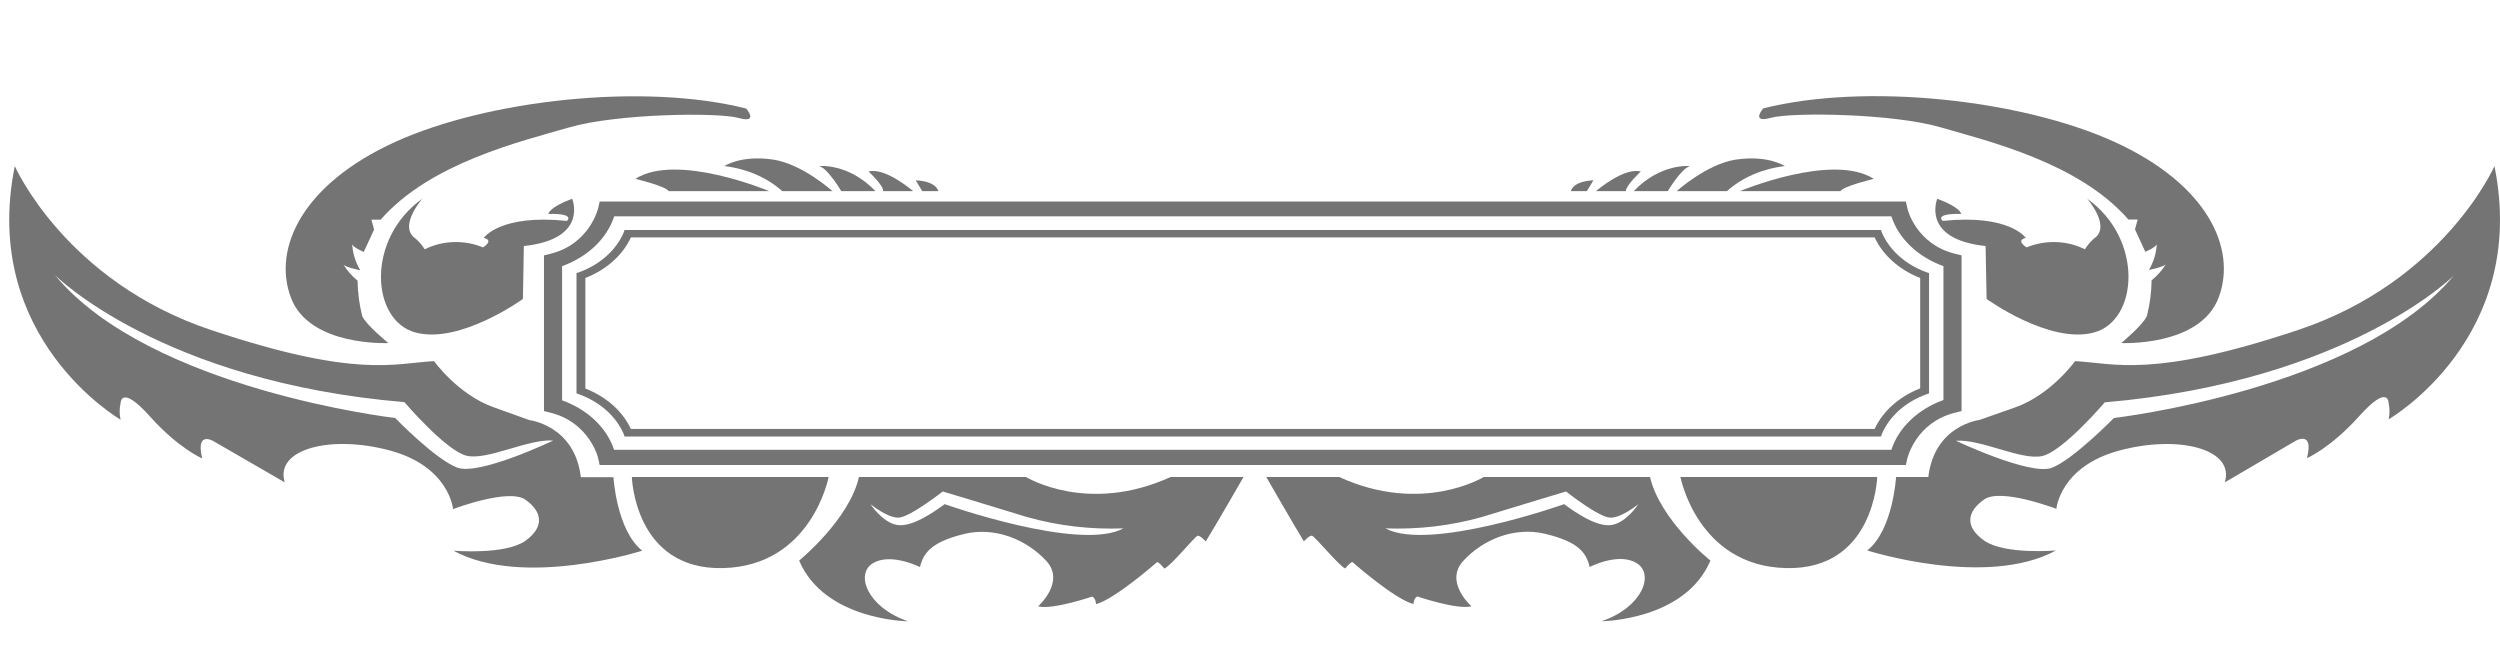 <svg width="338" height="90" viewBox="0 0 338 90" fill="none" xmlns="http://www.w3.org/2000/svg">
<g clip-path="url(#clip0_446_4122)">
<path d="M257.672 62.866H81.079L80.891 62.045C80.891 61.829 79.642 57.097 74.421 55.794L73.547 55.578V34.526L74.421 34.311C79.742 32.997 80.879 28.152 80.891 28.07L81.079 27.249H257.672L257.86 28.07C257.86 28.275 259.046 33.007 264.33 34.311L265.204 34.526V55.578L264.33 55.794C259.009 57.108 257.872 61.952 257.86 62.035L257.672 62.866ZM83.04 60.813H255.711C256.197 59.329 257.082 57.953 258.302 56.788C259.521 55.623 261.043 54.697 262.756 54.08V35.984C261.043 35.366 259.521 34.441 258.302 33.276C257.082 32.11 256.197 30.735 255.711 29.25H83.04C82.554 30.735 81.669 32.11 80.449 33.276C79.23 34.441 77.708 35.366 75.995 35.984V54.121C77.708 54.738 79.23 55.664 80.449 56.829C81.669 57.994 82.554 59.37 83.04 60.854V60.813Z" fill="#747474"/>
<path d="M254.312 59.017H84.439L84.314 58.657C83.806 57.482 83.015 56.403 81.987 55.486C80.958 54.569 79.715 53.832 78.331 53.32L77.943 53.187V36.918L78.331 36.795C79.715 36.283 80.958 35.546 81.987 34.629C83.015 33.712 83.806 32.633 84.314 31.457L84.439 31.098H254.312L254.437 31.457C254.944 32.633 255.736 33.712 256.764 34.629C257.792 35.546 259.036 36.283 260.42 36.795L260.807 36.918V53.187L260.42 53.32C259.033 53.828 257.787 54.564 256.758 55.481C255.73 56.399 254.94 57.48 254.437 58.657L254.312 59.017ZM85.275 57.99H253.45C254.568 55.58 256.773 53.617 259.608 52.509V37.585C256.772 36.474 254.566 34.507 253.45 32.094H85.3C84.185 34.507 81.979 36.474 79.142 37.585V52.53C81.977 53.637 84.183 55.6 85.3 58.011L85.275 57.99Z" fill="#747474"/>
<path d="M223.086 64.488H200.602C200.602 64.488 192.259 69.62 181.054 64.488H171.199C171.199 64.488 174.946 71.016 176.283 73.192C176.283 73.192 177.007 72.381 177.37 72.422C177.732 72.463 181.117 76.6 181.879 76.856C181.879 76.856 182.766 75.748 182.915 76.045C182.915 76.045 188.574 81.034 191.109 81.67C191.109 81.67 191.109 80.859 191.634 80.644C191.634 80.644 197.03 82.481 198.941 81.968C198.941 81.968 195.194 78.683 197.854 75.809C200.515 72.935 204.749 71.159 208.959 72.186C213.168 73.212 214.455 74.567 214.917 76.661C214.917 76.661 218.864 74.608 221.299 76.148C223.735 77.688 221.974 82.152 216.528 83.99C216.528 83.99 227.832 83.908 231.255 75.778C231.192 75.789 224.397 70.246 223.086 64.488ZM217.902 70.975C215.878 71.313 212.906 69.219 211.469 68.162C211.469 68.162 193.22 74.639 187.3 71.436C191.721 71.605 196.141 71.086 200.328 69.907C206.573 67.988 211.732 66.448 211.732 66.448C211.732 66.448 216.191 69.989 217.752 69.989C219.313 69.989 221.499 68.162 221.499 68.162C221.499 68.162 219.938 70.626 217.914 70.975H217.902Z" fill="#747474"/>
<path d="M227.195 64.488C227.195 64.488 229.481 76.507 241.46 76.805C253.438 77.102 253.801 64.488 253.801 64.488H227.195Z" fill="#747474"/>
<path d="M268.589 40.418C268.589 40.418 277.096 46.577 283.104 44.955C289.112 43.333 289.849 32.319 282.179 26.859C282.179 26.859 285.177 30.267 283.428 31.991C282.791 32.481 282.266 33.062 281.879 33.705C280.703 33.111 279.36 32.775 277.98 32.73C276.599 32.685 275.228 32.932 273.998 33.449C273.998 33.449 272.437 32.504 273.885 32.165C273.885 32.165 271.712 28.922 262.644 29.866C262.644 29.866 261.395 28.84 265.142 28.922C265.142 28.922 265.142 28.07 261.919 26.869C261.919 26.869 259.646 32.33 268.452 33.264L268.589 40.418Z" fill="#747474"/>
<path d="M286.788 46.381C286.788 46.381 297.468 46.895 299.966 40.223C302.464 33.551 298.405 24.878 285.852 19.171C273.298 13.464 252.252 11.155 238.387 14.655C238.387 14.655 236.626 16.707 239.424 15.927C242.222 15.147 255.924 15.332 262.357 17.21C268.789 19.089 281.018 21.963 287.763 29.681H289.012L288.649 31.016L290.048 34.044C290.048 34.044 291.447 33.449 291.597 33.017C291.532 34.224 291.171 35.408 290.536 36.497C290.536 36.497 292.509 36.107 292.821 35.727C292.325 36.532 291.675 37.266 290.898 37.903C290.876 39.507 290.667 41.105 290.273 42.676C289.799 43.908 286.788 46.381 286.788 46.381Z" fill="#747474"/>
<path d="M337.251 22.455C337.251 22.455 330.406 38.037 310.695 44.616C290.985 51.195 285.939 49.112 280.555 48.824C280.555 48.824 277.295 53.371 272.461 55.075L267.615 56.779C267.615 56.779 261.532 57.487 260.708 64.488H256.348C256.348 64.488 255.936 71.673 252.451 74.423C252.451 74.423 268.539 79.556 277.97 74.423C277.97 74.423 271.025 75.019 268.277 73.099C265.529 71.18 265.991 69.096 268.277 67.516C270.563 65.935 278.02 68.799 278.02 68.799C278.02 68.799 278.494 63.081 286.526 60.916C294.557 58.75 302.189 60.7 300.79 65.216L310.383 59.592C310.383 59.592 312.881 58.144 311.894 61.942C311.894 61.942 315.055 60.618 319.002 56.225C322.949 51.832 322.936 54.48 322.936 54.48C323.104 55.213 323.104 55.964 322.936 56.697C322.936 56.697 341.96 45.755 337.251 22.455ZM285.801 56.512C285.801 56.512 280.305 62.137 277.408 63.246C274.51 64.354 264.442 59.592 264.442 59.592C267.865 59.335 273.361 62.322 276.159 61.644C278.956 60.967 284.565 54.398 284.565 54.398C317.44 51.575 331.755 37.257 331.755 37.257C318.889 52.684 285.801 56.512 285.801 56.512Z" fill="#747474"/>
<path d="M235.239 25.843C235.239 25.843 247.73 20.598 253.338 24.18C253.338 24.18 249.241 25.155 248.829 25.843H235.239Z" fill="#747474"/>
<path d="M241.31 22.455C238.3 22.805 235.532 24.002 233.478 25.843H226.683C226.683 25.843 230.768 22.158 234.715 21.573C239.074 20.936 241.31 22.455 241.31 22.455Z" fill="#747474"/>
<path d="M225.484 25.843C225.484 25.843 227.308 22.763 228.494 22.455C228.494 22.455 224.56 22.004 220.875 25.843H225.484Z" fill="#747474"/>
<path d="M221.837 23.195C221.837 23.195 219.863 24.991 219.813 25.843H215.766C215.766 25.843 219.576 22.558 221.837 23.195Z" fill="#747474"/>
<path d="M214.542 25.843L215.429 24.385C215.429 24.385 212.831 24.385 212.369 25.843H214.542Z" fill="#747474"/>
<path d="M108.046 75.789C111.469 83.887 122.773 84 122.773 84C117.327 82.163 115.566 77.646 118.001 76.158C120.437 74.67 124.384 76.671 124.384 76.671C124.846 74.618 126.145 73.222 130.342 72.196C134.539 71.17 138.798 72.966 141.447 75.819C144.095 78.673 140.347 81.978 140.347 81.978C142.271 82.491 147.667 80.654 147.667 80.654C148.179 80.91 148.179 81.68 148.179 81.68C150.677 81.044 156.373 76.055 156.373 76.055C156.535 75.758 157.41 76.866 157.41 76.866C158.247 76.61 161.569 72.473 161.931 72.432C162.293 72.391 163.018 73.202 163.018 73.202C164.379 71.016 168.127 64.488 168.127 64.488H158.272C147.03 69.62 138.711 64.488 138.711 64.488H116.128C114.841 70.246 108.046 75.789 108.046 75.789ZM117.689 68.162C117.689 68.162 119.913 69.989 121.436 69.989C122.96 69.989 127.457 66.448 127.457 66.448C127.457 66.448 132.641 67.988 138.861 69.907C143.047 71.088 147.468 71.606 151.889 71.436C145.981 74.639 127.719 68.162 127.719 68.162C126.32 69.189 123.31 71.313 121.299 70.975C119.288 70.636 117.689 68.162 117.689 68.162Z" fill="#747474"/>
<path d="M112.031 64.488C112.031 64.488 109.758 76.507 97.767 76.805C85.775 77.102 85.426 64.488 85.426 64.488H112.031Z" fill="#747474"/>
<path d="M70.699 40.418C70.699 40.418 62.193 46.577 56.172 44.955C50.152 43.333 49.44 32.319 57.109 26.859C57.109 26.859 54.099 30.267 55.86 31.991C56.498 32.483 57.027 33.063 57.422 33.705C58.598 33.111 59.941 32.775 61.322 32.73C62.702 32.685 64.073 32.932 65.303 33.449C65.303 33.449 66.865 32.504 65.403 32.165C65.403 32.165 67.589 28.922 76.645 29.866C76.645 29.866 77.894 28.84 74.147 28.922C74.147 28.922 74.147 28.07 77.357 26.869C77.357 26.869 79.642 32.33 70.824 33.264L70.699 40.418Z" fill="#747474"/>
<path d="M52.5 46.381C52.5 46.381 41.808 46.895 39.322 40.223C36.837 33.551 40.884 24.898 53.424 19.191C65.965 13.484 87.037 11.175 100.889 14.675C100.889 14.675 102.663 16.728 99.852 15.948C97.042 15.168 83.365 15.352 76.932 17.231C70.499 19.109 58.208 21.983 51.463 29.702H50.214L50.577 31.036L49.178 34.064C49.178 34.064 47.779 33.469 47.616 33.038C47.693 34.252 48.062 35.442 48.703 36.538C48.703 36.538 46.742 36.148 46.43 35.768C46.921 36.573 47.566 37.308 48.341 37.944C48.368 39.548 48.578 41.145 48.965 42.717C49.465 43.908 52.5 46.381 52.5 46.381Z" fill="#747474"/>
<path d="M16.302 56.738C16.134 56.005 16.134 55.254 16.302 54.521C16.302 54.521 16.302 51.873 20.237 56.266C24.171 60.659 27.344 61.983 27.344 61.983C26.407 58.185 28.843 59.633 28.843 59.633L38.498 65.216C37.099 60.7 44.743 58.74 52.75 60.916C60.756 63.092 61.256 68.829 61.256 68.829C61.256 68.829 68.751 65.976 71.011 67.546C73.272 69.117 73.709 71.211 71.011 73.13C68.313 75.05 61.306 74.454 61.306 74.454C70.749 79.586 86.825 74.454 86.825 74.454C83.352 71.683 82.94 64.518 82.94 64.518H78.531C77.706 57.518 71.611 56.81 71.611 56.81L66.777 55.075C61.931 53.371 58.683 48.824 58.683 48.824C53.287 49.112 48.241 51.206 28.53 44.616C8.82 38.026 2 22.455 2 22.455C-2.721 45.755 16.302 56.738 16.302 56.738ZM7.484 37.236C7.484 37.236 21.798 51.606 54.673 54.367C54.673 54.367 60.282 60.936 63.08 61.614C65.878 62.291 71.374 59.314 74.796 59.561C74.796 59.561 64.803 64.334 61.831 63.225C58.858 62.117 53.424 56.512 53.424 56.512C53.424 56.512 20.337 52.684 7.484 37.257V37.236Z" fill="#747474"/>
<path d="M103.999 25.843C103.999 25.843 91.496 20.587 85.9 24.18C85.9 24.18 89.997 25.155 90.409 25.843H103.999Z" fill="#747474"/>
<path d="M97.929 22.455C100.938 22.805 103.706 24.002 105.76 25.843H112.555C112.555 25.843 108.471 22.158 104.511 21.573C100.152 20.936 97.929 22.455 97.929 22.455Z" fill="#747474"/>
<path d="M113.742 25.843C113.742 25.843 111.931 22.763 110.745 22.455C110.745 22.455 114.679 22.004 118.364 25.843H113.742Z" fill="#747474"/>
<path d="M117.427 23.195C117.427 23.195 119.413 24.991 119.413 25.843H123.46C123.46 25.843 119.663 22.558 117.427 23.195Z" fill="#747474"/>
<path d="M124.684 25.843L123.81 24.385C123.81 24.385 126.395 24.385 126.87 25.843H124.684Z" fill="#747474"/>
</g>
<defs>
<clipPath id="clip0_446_4122">
<rect width="336.753" height="71" fill="white" transform="translate(1.247 13)"/>
</clipPath>
</defs>
</svg>
